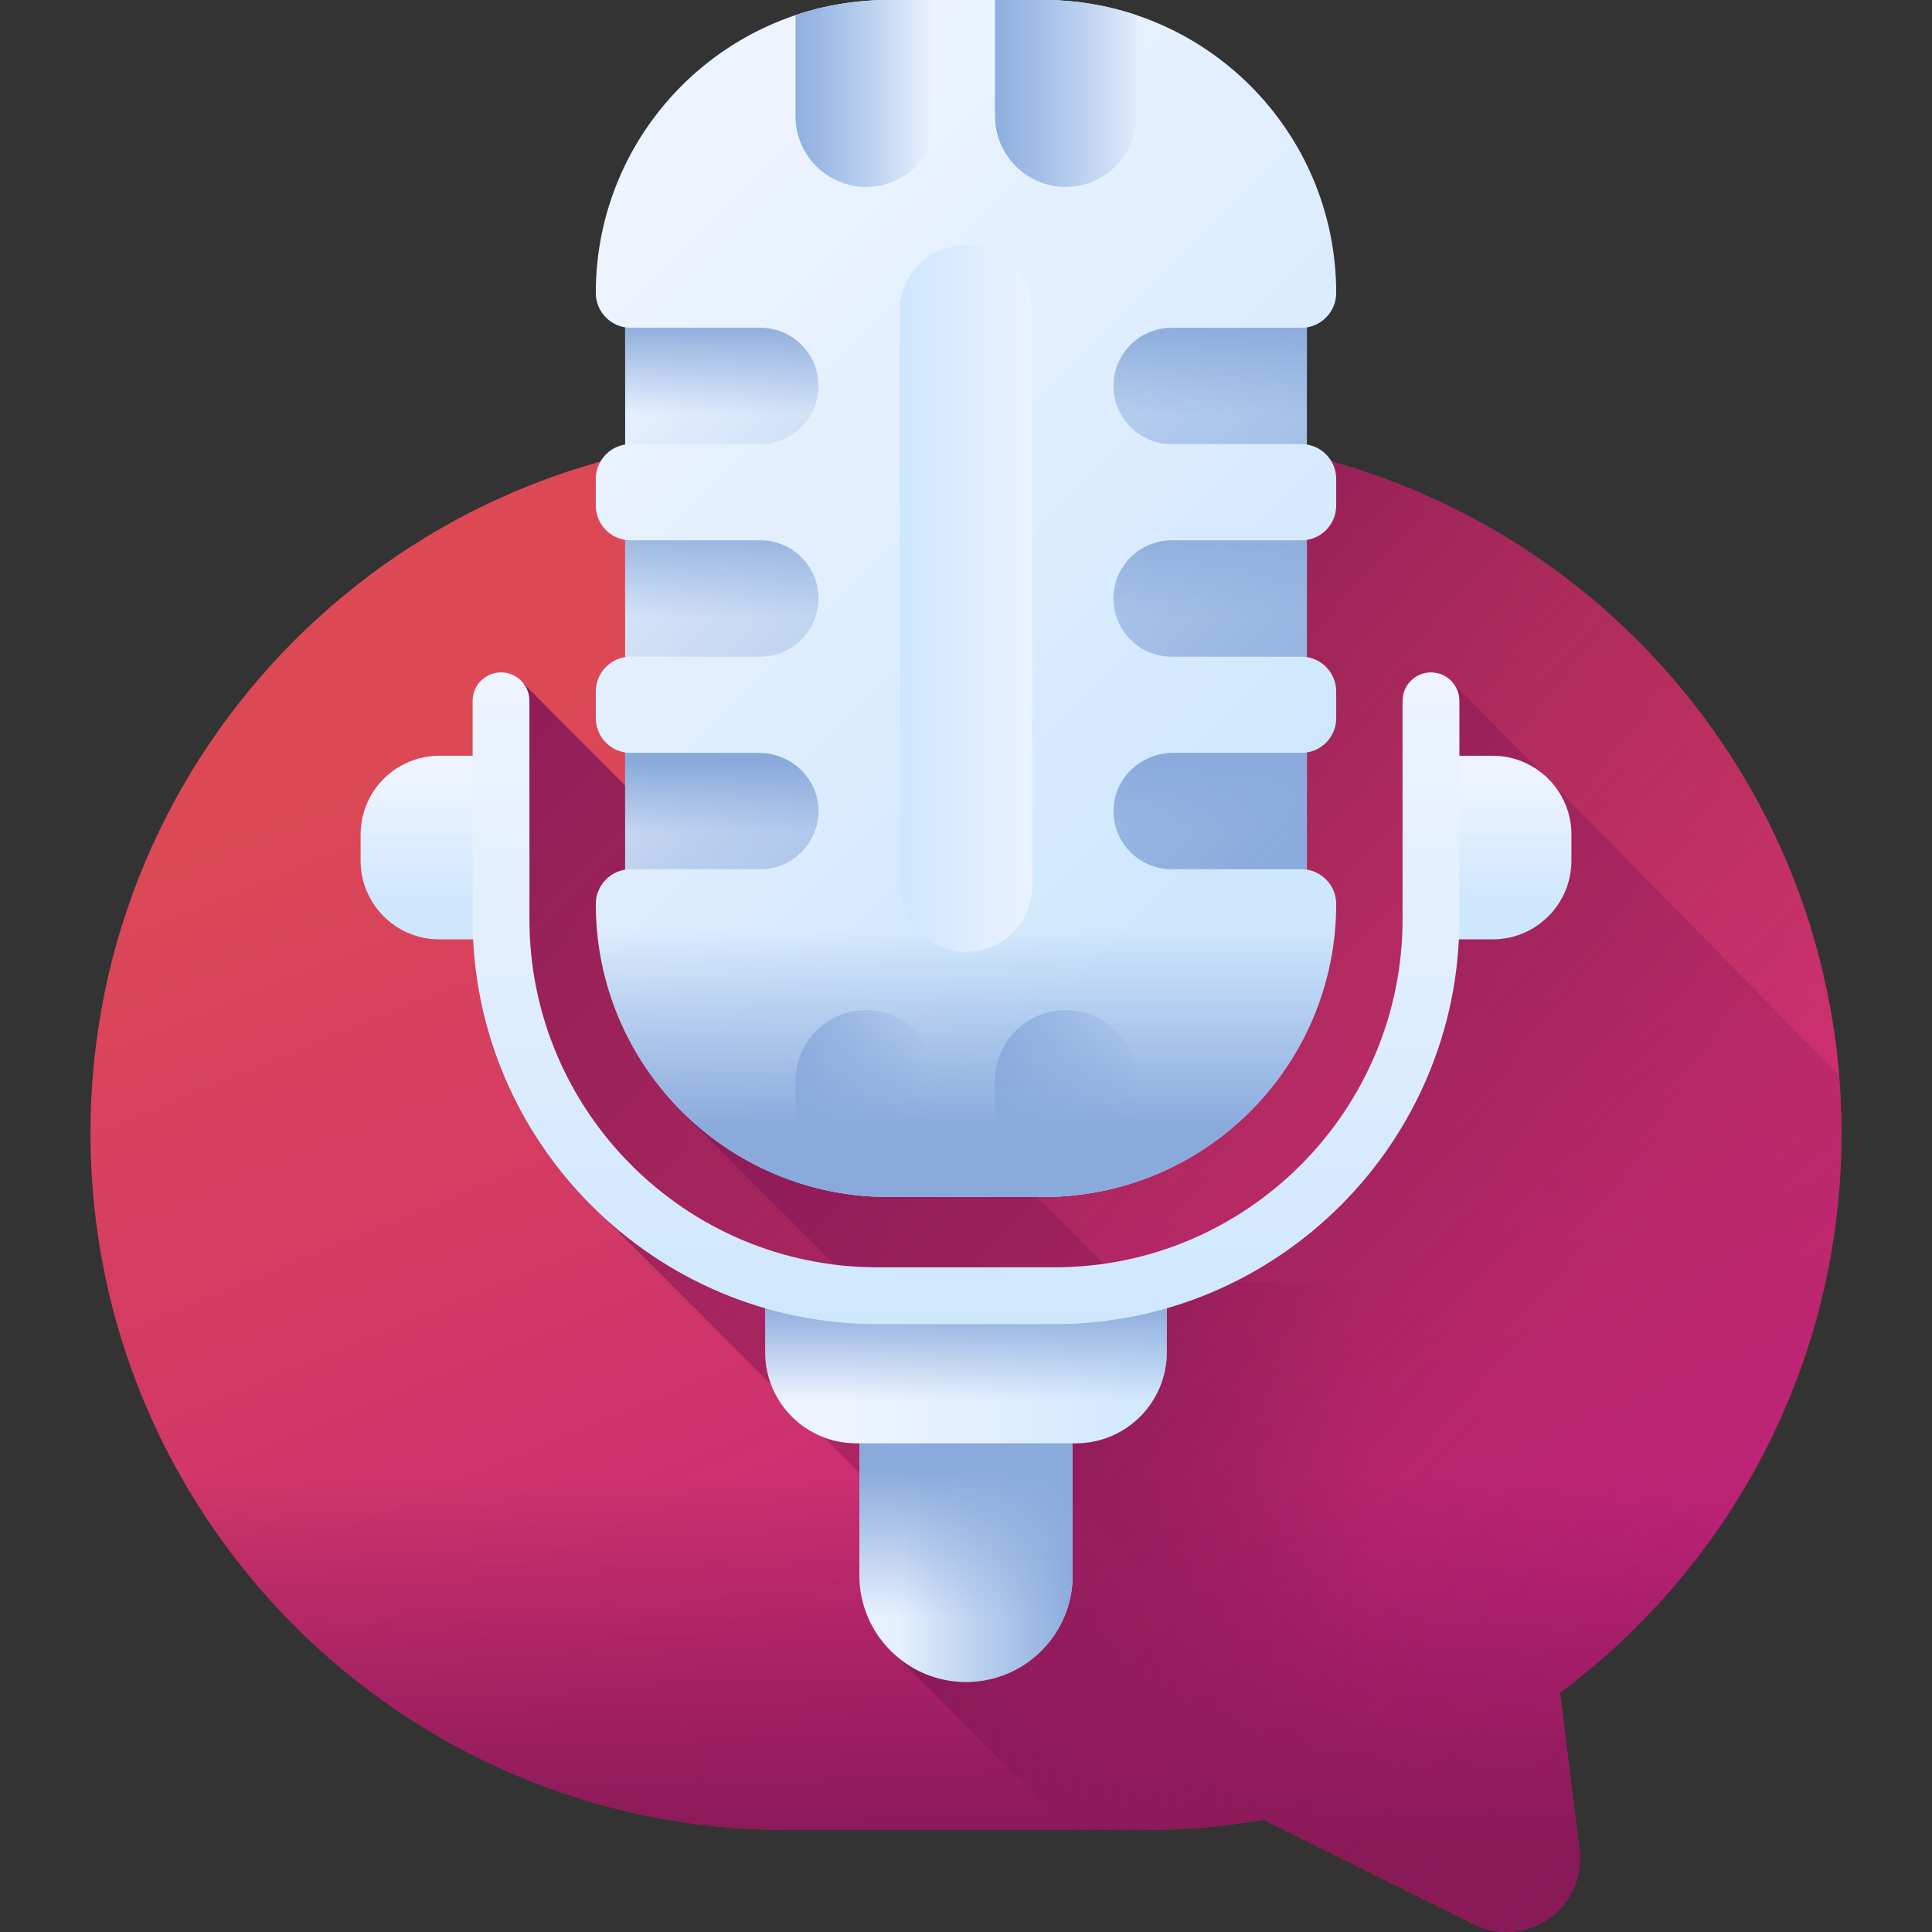 <svg id="Capa_1" enable-background="new 0 0 510 510" height="512" viewBox="0 0 510 510" width="512" xmlns="http://www.w3.org/2000/svg" xmlns:xlink="http://www.w3.org/1999/xlink"><rect x="0" y="0" width="510" height="510" fill="#333333" stroke="none"/><linearGradient id="SVGID_1_" gradientUnits="userSpaceOnUse" x1="196.891" x2="322.778" y1="157.15" y2="464.698"><stop offset="0" stop-color="#dc4955"/><stop offset="1" stop-color="#c4237c"/></linearGradient><linearGradient id="lg1"><stop offset="0" stop-color="#8a1958" stop-opacity="0"/><stop offset="1" stop-color="#8a1958"/></linearGradient><linearGradient id="SVGID_2_" gradientUnits="userSpaceOnUse" x1="254.991" x2="254.991" xlink:href="#lg1" y1="390" y2="486.021"/><linearGradient id="SVGID_3_" gradientUnits="userSpaceOnUse" x1="362.5" x2="233.655" xlink:href="#lg1" y1="424.25" y2="424.25"/><linearGradient id="SVGID_4_" gradientUnits="userSpaceOnUse" x1="421.311" x2="240.644" xlink:href="#lg1" y1="345.855" y2="178.521"/><linearGradient id="SVGID_5_" gradientUnits="userSpaceOnUse" x1="479.312" x2="144.571" xlink:href="#lg1" y1="458.688" y2="123.947"/><linearGradient id="lg2"><stop offset="0" stop-color="#eef4ff"/><stop offset="1" stop-color="#cfe7fd"/></linearGradient><linearGradient id="SVGID_6_" gradientUnits="userSpaceOnUse" x1="102.456" x2="379.521" xlink:href="#lg2" y1="157.991" y2="157.991"/><linearGradient id="lg3"><stop offset="0" stop-color="#8aaadc" stop-opacity="0"/><stop offset="1" stop-color="#8aaadc"/></linearGradient><linearGradient id="SVGID_7_" gradientUnits="userSpaceOnUse" x1="182.505" x2="330.802" xlink:href="#lg3" y1="85.495" y2="233.792"/><linearGradient id="SVGID_8_" gradientUnits="userSpaceOnUse" x1="255" x2="255" xlink:href="#lg3" y1="109.333" y2="84.586"/><linearGradient id="SVGID_9_" gradientUnits="userSpaceOnUse" x1="255" x2="255" xlink:href="#lg3" y1="163" y2="136.413"/><linearGradient id="SVGID_10_" gradientUnits="userSpaceOnUse" x1="255" x2="255" xlink:href="#lg3" y1="219.667" y2="201.321"/><linearGradient id="SVGID_11_" gradientUnits="userSpaceOnUse" x1="164.005" x2="322.512" xlink:href="#lg2" y1="66.995" y2="225.502"/><linearGradient id="SVGID_12_" gradientTransform="matrix(1 0 0 -1 0 49.34)" gradientUnits="userSpaceOnUse" x1="246.667" x2="206.978" xlink:href="#lg3" y1="-241.971" y2="-241.971"/><linearGradient id="SVGID_13_" gradientTransform="matrix(1 0 0 -1 0 49.34)" gradientUnits="userSpaceOnUse" x1="304.667" x2="259.665" xlink:href="#lg3" y1="-241.971" y2="-241.971"/><linearGradient id="SVGID_14_" gradientUnits="userSpaceOnUse" x1="255" x2="255" xlink:href="#lg3" y1="245" y2="298.038"/><linearGradient id="SVGID_15_" gradientUnits="userSpaceOnUse" x1="277.512" x2="238.951" xlink:href="#lg2" y1="157.991" y2="157.991"/><linearGradient id="SVGID_16_" gradientUnits="userSpaceOnUse" x1="199.5" x2="333.56" xlink:href="#lg2" y1="410.5" y2="410.5"/><linearGradient id="SVGID_17_" gradientUnits="userSpaceOnUse" x1="255" x2="255" xlink:href="#lg3" y1="427.038" y2="387.839"/><linearGradient id="SVGID_18_" gradientUnits="userSpaceOnUse" x1="237.5" x2="285.066" xlink:href="#lg3" y1="410.5" y2="410.5"/><linearGradient id="SVGID_19_" gradientUnits="userSpaceOnUse" x1="222.044" x2="311.619" xlink:href="#lg2" y1="359.75" y2="359.75"/><linearGradient id="SVGID_20_" gradientUnits="userSpaceOnUse" x1="255" x2="255" xlink:href="#lg3" y1="369.5" y2="343.495"/><linearGradient id="SVGID_21_" gradientUnits="userSpaceOnUse" x1="116" x2="116" xlink:href="#lg2" y1="205.203" y2="237.547"/><linearGradient id="SVGID_22_" gradientTransform="matrix(-1 0 0 1 796.371 0)" gradientUnits="userSpaceOnUse" x1="402.371" x2="402.371" xlink:href="#lg2" y1="205.203" y2="237.547"/><linearGradient id="SVGID_23_" gradientUnits="userSpaceOnUse" x1="255" x2="255" xlink:href="#lg2" y1="177.5" y2="349.539"/><linearGradient id="SVGID_24_" gradientUnits="userSpaceOnUse" x1="246.667" x2="206.978" xlink:href="#lg2" y1="24.67" y2="24.67"/><linearGradient id="SVGID_25_" gradientUnits="userSpaceOnUse" x1="304.667" x2="259.665" xlink:href="#lg2" y1="24.67" y2="24.67"/><linearGradient id="SVGID_26_" gradientUnits="userSpaceOnUse" x1="246.667" x2="206.978" xlink:href="#lg3" y1="24.67" y2="24.67"/><linearGradient id="SVGID_27_" gradientUnits="userSpaceOnUse" x1="304.667" x2="259.665" xlink:href="#lg3" y1="24.67" y2="24.67"/><g><g><path d="m302.168 115.157h-94.336c-101.595 0-183.955 82.359-183.955 183.955v.001c0 101.595 82.359 183.954 183.954 183.954h94.336c10.698 0 21.165-.965 31.363-2.717l55.551 27.594c13.811 6.86 29.707-4.394 27.825-19.699l-5.094-41.425c45.09-33.526 74.31-87.201 74.31-147.707.001-101.596-82.359-183.956-183.954-183.956z" fill="url(#SVGID_1_)"/><path d="m473.558 366.005h-437.134c26.76 68.519 93.412 117.062 171.407 117.062h94.336c10.698 0 21.165-.965 31.363-2.718l55.551 27.594c13.811 6.86 29.707-4.394 27.825-19.699l-5.094-41.425c27.502-20.448 49.081-48.399 61.746-80.814z" fill="url(#SVGID_2_)"/><path d="m481.885 338.5h-245.385v98.5l46.067 46.067h19.601c10.698 0 21.165-.965 31.363-2.717l55.551 27.594c13.81 6.86 29.707-4.394 27.825-19.699l-5.094-41.425c35.014-26.035 60.448-64.222 70.072-108.32z" fill="url(#SVGID_3_)"/></g><path d="m411.81 446.82 5.1 41.42c.92 7.47-2.4 13.97-7.64 17.87-3.61 2.7-8.13 4.15-12.81 3.85l-214.96-214.96v-177.97c6.04-.86 12.17-1.44 18.39-1.7 2.63-.11 5.28-.17 7.94-.17h94.34c50.79 0 96.78 20.59 130.07 53.88s53.88 79.28 53.88 130.07c0 60.51-29.22 114.18-74.31 147.71z" fill="url(#SVGID_4_)"/><path d="m383.925 180.58c-1.346-1.288-3.172-2.08-5.183-2.08-4.143 0-7.5 3.357-7.5 7.5v57.664c0 46.259-34.366 84.635-78.907 90.956 0 0-152.314-152.13-153.136-153.196-1.371-1.778-3.522-2.923-5.941-2.923-4.142 0-7.5 3.357-7.5 7.5v57.664c0 31.154 13.402 59.234 34.74 78.787l159.701 159.701c4.491-.448 8.938-1.047 13.332-1.803l55.551 27.594c13.811 6.86 29.707-4.394 27.825-19.699l-5.094-41.425c45.09-33.526 74.31-87.2 74.31-147.707 0-5.127-.22-10.202-.631-15.223-39.803-40.51-100.73-102.509-101.567-103.31z" fill="url(#SVGID_5_)"/><g><g><path d="m165.021 65.284h179.958v185.414h-179.958z" fill="url(#SVGID_6_)"/><path d="m165.021 65.284h179.958v185.414h-179.958z" fill="url(#SVGID_7_)"/><g><path d="m165.02 81.39h179.96v27.61h-179.96z" fill="url(#SVGID_8_)"/></g><path d="m165.02 135.89h179.96v27.61h-179.96z" fill="url(#SVGID_9_)"/><path d="m165.02 193.39h179.96v27.61h-179.96z" fill="url(#SVGID_10_)"/><path d="m309.286 229.453c-8.665 0-15.654-7.179-15.343-15.913.296-8.32 7.386-14.793 15.711-14.793h33.876c5.078 0 9.194-4.116 9.194-9.194v-7.014c0-5.078-4.116-9.194-9.194-9.194h-34.244c-8.48 0-15.353-6.874-15.353-15.353 0-8.479 6.874-15.353 15.353-15.353h34.244c5.078 0 9.194-4.116 9.194-9.194v-7.014c0-5.078-4.116-9.194-9.194-9.194h-34.244c-8.48 0-15.353-6.874-15.353-15.353 0-8.48 6.874-15.353 15.353-15.353h34.244c5.078 0 9.194-4.116 9.194-9.194.001-42.714-34.623-77.337-77.333-77.337h-40.783c-42.71 0-77.333 34.623-77.333 77.333 0 5.078 4.116 9.194 9.194 9.194h34.244c8.479 0 15.353 6.874 15.353 15.353 0 8.479-6.874 15.353-15.353 15.353h-34.244c-5.078 0-9.194 4.116-9.194 9.194v7.014c0 5.078 4.116 9.194 9.194 9.194h34.244c8.479 0 15.353 6.874 15.353 15.353 0 8.479-6.874 15.353-15.353 15.353h-34.244c-5.078 0-9.194 4.116-9.194 9.194v7.014c0 5.078 4.116 9.194 9.194 9.194h33.876c8.325 0 15.416 6.474 15.711 14.793.311 8.735-6.678 15.913-15.343 15.913h-34.244c-5.078 0-9.194 4.116-9.194 9.194 0 42.71 34.623 77.333 77.333 77.333h40.783c42.71 0 77.333-34.623 77.333-77.333 0-5.078-4.116-9.194-9.194-9.194h-34.244z" fill="url(#SVGID_11_)"/></g><g><path d="m234.61 315.981c-8.6 0-16.87-1.41-24.6-4v-26.69c0-5.15 2.09-9.81 5.46-13.19 3.38-3.37 8.05-5.46 13.2-5.46 10.3 0 18.66 8.35 18.66 18.65v30.69z" fill="url(#SVGID_12_)"/><path d="m275.39 315.981h-12.72v-30.69c0-5.15 2.09-9.81 5.47-13.19 3.38-3.37 8.04-5.46 13.19-5.46 10.31 0 18.66 8.35 18.66 18.65v26.69c-7.73 2.59-16 4-24.6 4z" fill="url(#SVGID_13_)"/></g><path d="m200.713 229.453h-34.244c-5.078 0-9.194 4.116-9.194 9.194 0 42.71 34.623 77.333 77.333 77.333h40.783c42.71 0 77.333-34.623 77.333-77.333 0-5.078-4.116-9.194-9.194-9.194h-34.244c-4.213 0-8.021-1.706-10.795-4.453h-86.983c-2.774 2.747-6.582 4.453-10.795 4.453z" fill="url(#SVGID_14_)"/></g><path d="m237.498 233.773v-151.565c0-9.666 7.836-17.502 17.502-17.502 9.666 0 17.502 7.836 17.502 17.502v151.565c0 9.666-7.836 17.502-17.502 17.502-9.666 0-17.502-7.836-17.502-17.502z" fill="url(#SVGID_15_)"/><g><path d="m283.144 415.856v-38.856h-56.288v38.856c0 15.544 12.601 28.144 28.144 28.144 15.543 0 28.144-12.6 28.144-28.144z" fill="url(#SVGID_16_)"/><path d="m283.144 415.856v-38.856h-56.288v38.856c0 15.544 12.601 28.144 28.144 28.144 15.543 0 28.144-12.6 28.144-28.144z" fill="url(#SVGID_17_)"/><path d="m283.144 415.856v-38.856h-56.288v38.856c0 15.544 12.601 28.144 28.144 28.144 15.543 0 28.144-12.6 28.144-28.144z" fill="url(#SVGID_18_)"/></g><path d="m283.979 381h-57.957c-13.267 0-24.022-10.755-24.022-24.021v-18.479h106v18.479c0 13.266-10.755 24.021-24.021 24.021z" fill="url(#SVGID_19_)"/><path d="m283.979 381h-57.957c-13.267 0-24.022-10.755-24.022-24.021v-18.479h106v18.479c0 13.266-10.755 24.021-24.021 24.021z" fill="url(#SVGID_20_)"/><g><path d="m136.814 247.972h-20.824c-11.49 0-20.804-9.314-20.804-20.804v-6.863c0-11.49 9.314-20.804 20.804-20.804h20.824z" fill="url(#SVGID_21_)"/><path d="m373.186 247.972h20.824c11.49 0 20.804-9.314 20.804-20.804v-6.863c0-11.49-9.314-20.804-20.804-20.804h-20.824z" fill="url(#SVGID_22_)"/></g><path d="m278.367 349.539h-46.734c-58.931 0-106.875-47.944-106.875-106.875v-57.664c0-4.143 3.358-7.5 7.5-7.5s7.5 3.357 7.5 7.5v57.664c0 50.66 41.215 91.875 91.875 91.875h46.734c50.66 0 91.875-41.215 91.875-91.875v-57.664c0-4.143 3.357-7.5 7.5-7.5s7.5 3.357 7.5 7.5v57.664c0 58.931-47.944 106.875-106.875 106.875z" fill="url(#SVGID_23_)"/><g><path d="m234.61 0c-8.6 0-16.87 1.41-24.6 4v26.69c0 5.15 2.09 9.81 5.46 13.19 3.38 3.37 8.05 5.46 13.2 5.46 10.3 0 18.66-8.35 18.66-18.65v-30.69z" fill="url(#SVGID_24_)"/><path d="m275.39 0h-12.72v30.69c0 5.15 2.09 9.81 5.47 13.19 3.38 3.37 8.04 5.46 13.19 5.46 10.31 0 18.66-8.35 18.66-18.65v-26.69c-7.73-2.59-16-4-24.6-4z" fill="url(#SVGID_25_)"/></g><g><path d="m234.61 0c-8.6 0-16.87 1.41-24.6 4v26.69c0 5.15 2.09 9.81 5.46 13.19 3.38 3.37 8.05 5.46 13.2 5.46 10.3 0 18.66-8.35 18.66-18.65v-30.69z" fill="url(#SVGID_26_)"/><path d="m275.39 0h-12.72v30.69c0 5.15 2.09 9.81 5.47 13.19 3.38 3.37 8.04 5.46 13.19 5.46 10.31 0 18.66-8.35 18.66-18.65v-26.69c-7.73-2.59-16-4-24.6-4z" fill="url(#SVGID_27_)"/></g></g></svg>